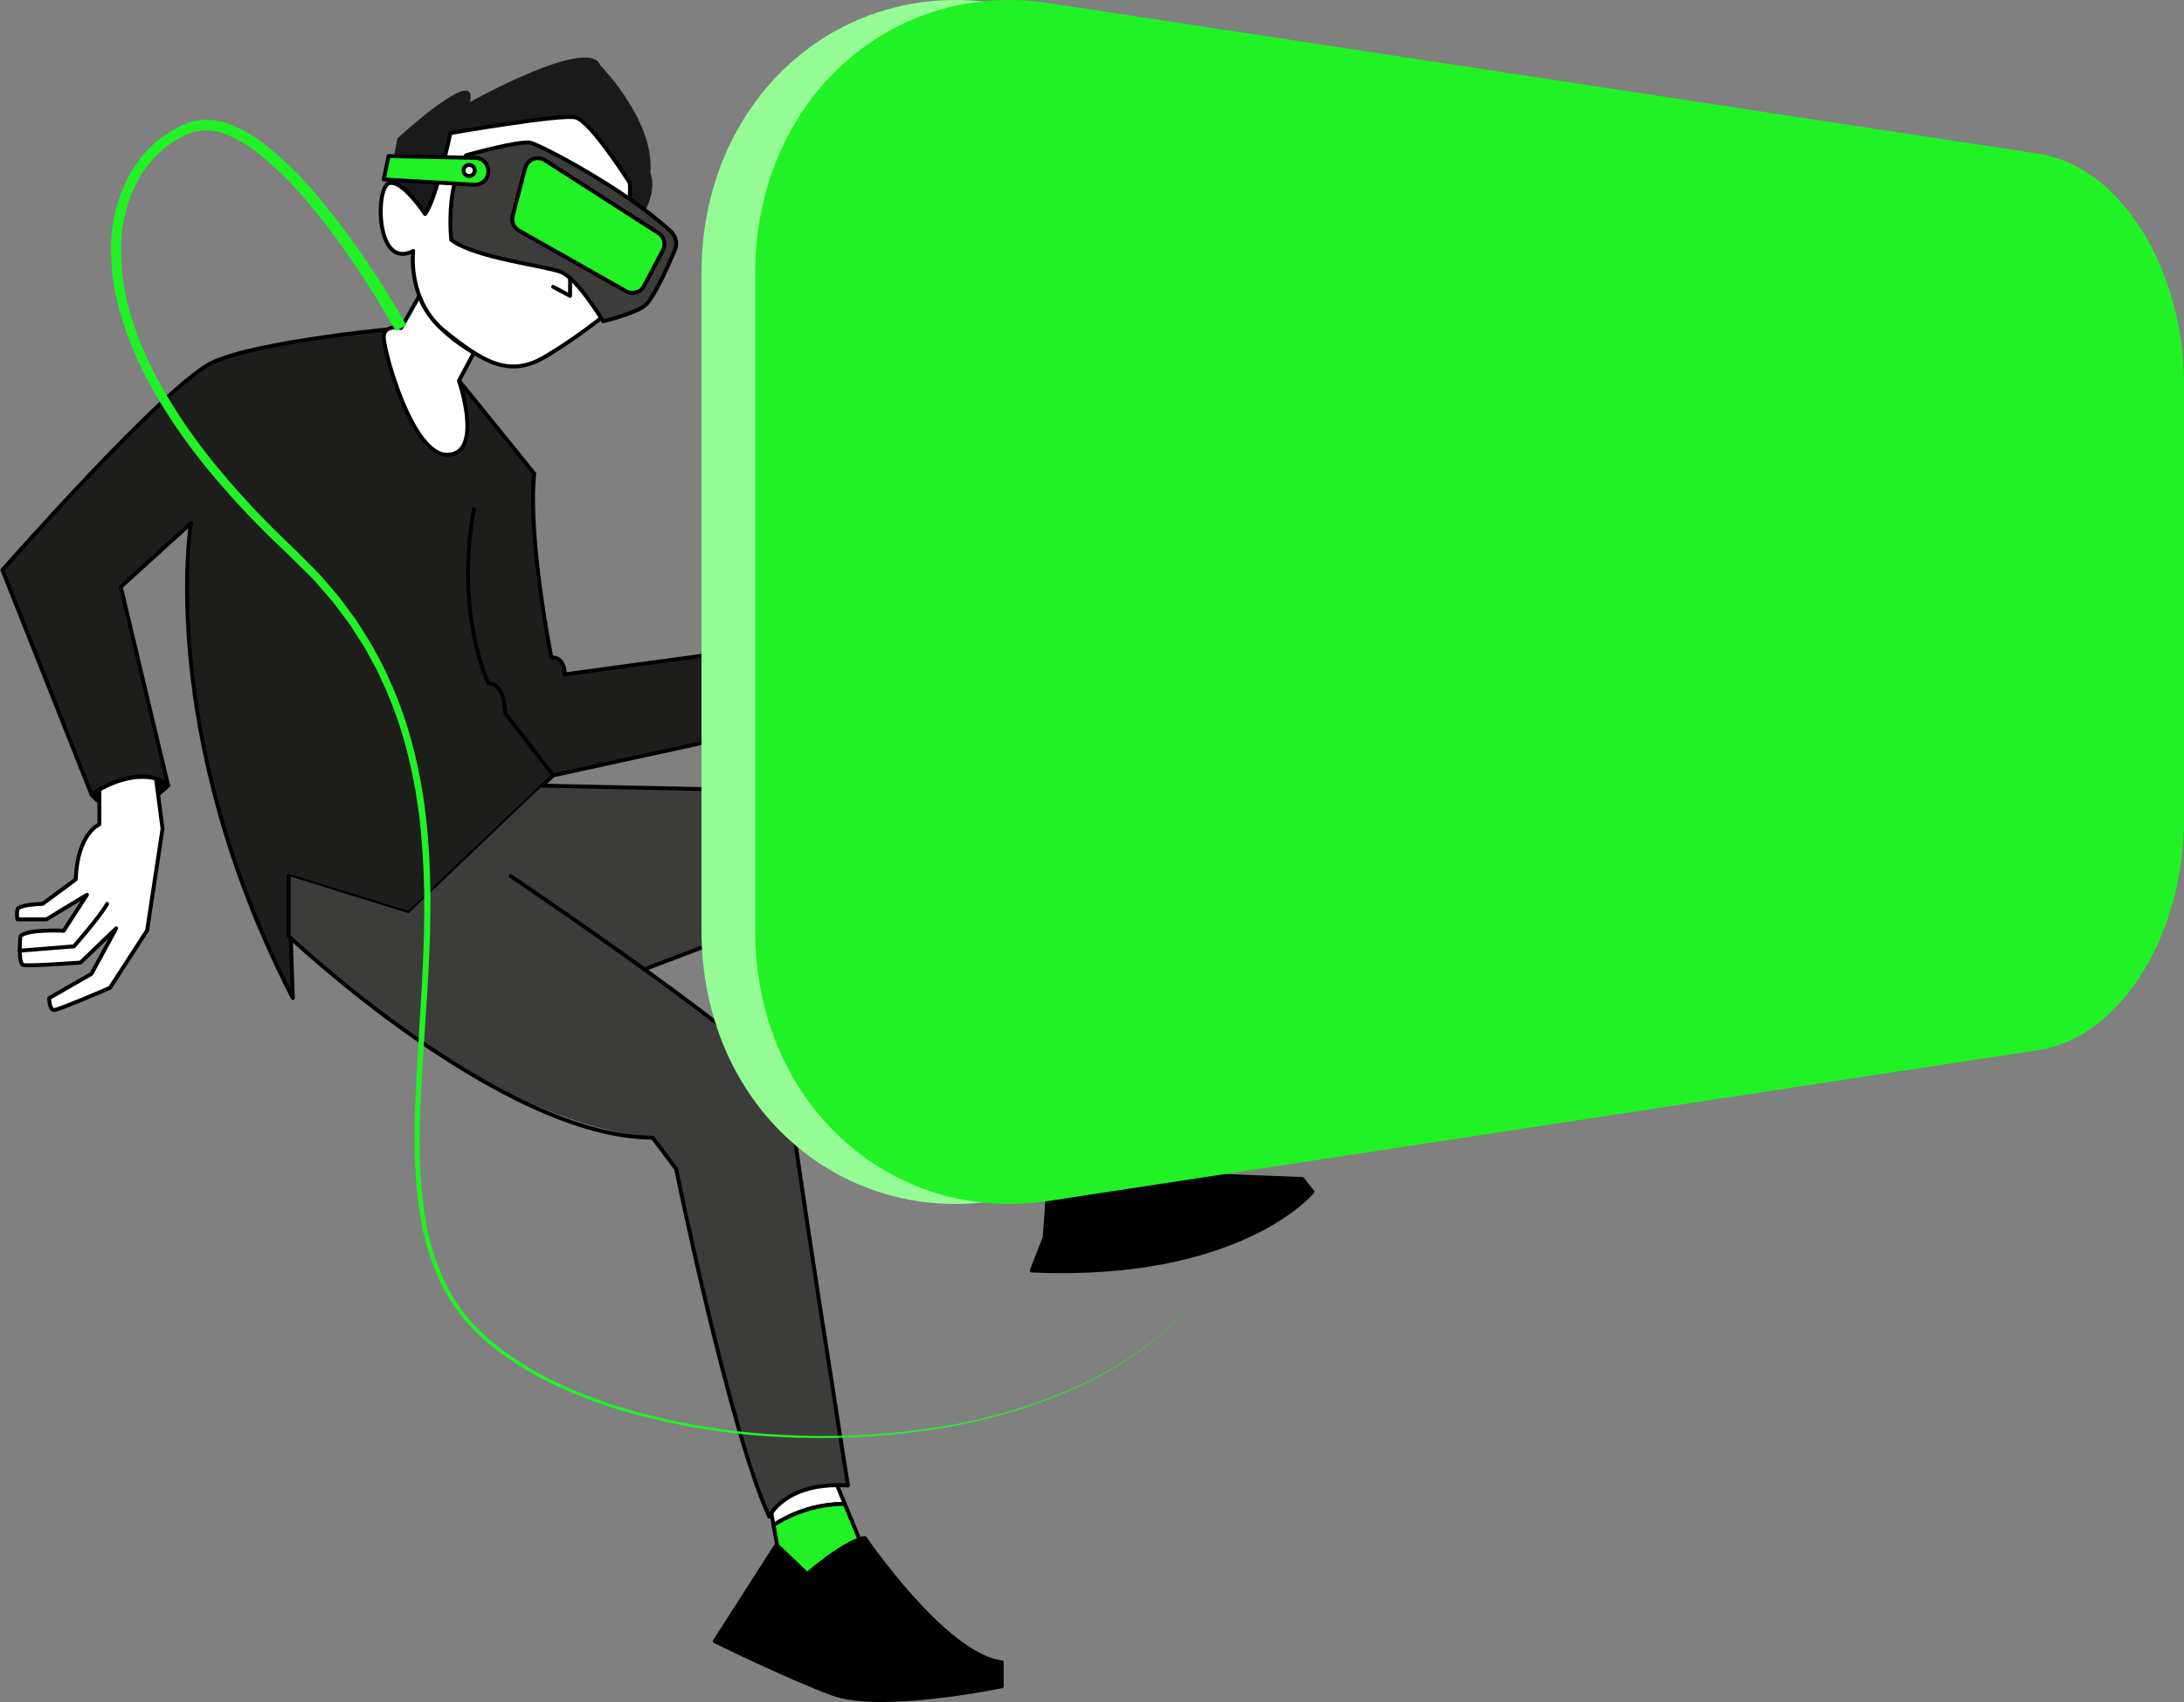 <svg width="648" height="505" viewBox="0 0 648 505" fill="none" xmlns="http://www.w3.org/2000/svg">
<rect x="0" y="0" width="648" height="505" fill="#808080" stroke="none"/>
<g clip-path="url(#clip0_2_2864)">
<path d="M227.895 196.331L233.662 211.038H245.742C253.731 205.585 256.354 194.667 256.354 194.667L263.153 193.064C263.153 193.064 270.438 198.529 275.137 194.133L266.638 188.473L256.257 188.85L255.735 187.635L268.75 182.607C268.75 182.607 278.342 184.781 281.851 180.482L278.209 178.891L281.038 177.92L267.986 173.487L252.663 178.551L252.287 177.677L261.041 167.961C261.041 167.961 271.033 169.625 275.926 163.54L256.305 164.682L244.164 176.827C244.164 176.827 245.706 168.75 244.686 166.321C243.666 163.892 239.49 162.435 239.49 162.435C239.49 162.435 239.49 172.406 238.81 175.114C237.693 179.766 231.525 183.615 231.525 183.615V195.031L227.895 196.331Z" fill="white"/>
<path d="M227.895 196.331L231.355 194.97V183.554C231.355 183.554 238.093 178.757 238.64 175.053C239.186 171.349 239.32 162.374 239.32 162.374C239.32 162.374 245.39 163.297 244.795 168.884C244.2 174.47 243.994 176.765 243.994 176.765C243.994 176.765 248.341 179.619 246.847 188.91" stroke="black" stroke-width="1.16" stroke-linecap="round" stroke-linejoin="round"/>
<path d="M233.662 211.038H245.743C245.743 211.038 252.421 208.148 256.354 194.667L263.154 193.064C263.154 193.064 270.099 199.318 275.137 194.133L266.638 188.473L256.257 188.85" stroke="black" stroke-width="1.16" stroke-linecap="round" stroke-linejoin="round"/>
<path d="M244.019 176.814L256.16 164.669L275.781 163.528C275.781 163.528 271.883 169.782 260.895 167.948L252.809 177.336" stroke="black" stroke-width="1.16" stroke-linecap="round" stroke-linejoin="round"/>
<path d="M251.17 175.502C251.17 175.502 255.905 185.218 256.294 190.61" stroke="black" stroke-width="1.16" stroke-linecap="round" stroke-linejoin="round"/>
<path d="M252.566 178.575L267.889 173.511L280.892 177.944C280.892 177.944 276.133 181.502 268.156 178.356L254.667 184.089" stroke="black" stroke-width="1.16" stroke-linecap="round" stroke-linejoin="round"/>
<path d="M278.124 179.182L281.766 180.506C281.766 180.506 279.678 185.169 268.751 182.607L255.832 187.611" stroke="black" stroke-width="1.16" stroke-linecap="round" stroke-linejoin="round"/>
<path d="M247.782 439.248C247.782 439.248 234.949 433.055 228.198 445.321L229.509 452.462C235.798 448.358 243.14 446.164 250.648 446.146L247.782 439.248Z" fill="white" stroke="black" stroke-width="1.16" stroke-linecap="round" stroke-linejoin="round"/>
<path d="M229.51 452.474L231.574 463.683L245.986 476.071L256.452 460.198L250.648 446.146C243.139 446.168 235.796 448.366 229.51 452.474Z" fill="#21F225" stroke="black" stroke-width="1.16" stroke-linecap="round" stroke-linejoin="round"/>
<path d="M230.408 458.291L239.478 466.962C239.478 466.962 251.097 456.907 256.622 456.312C256.622 456.312 280.261 491.009 297.21 493.171V500.263C297.21 500.263 261.15 507.756 246.957 502.437C232.764 497.118 212.087 486.868 212.087 486.868L230.408 458.291Z" fill="black" stroke="black" stroke-width="1.16" stroke-linecap="round" stroke-linejoin="round"/>
<path d="M321.821 325.453C321.821 325.453 307.604 326.254 307.604 340.257L312.205 345.88C315.721 339.232 321.09 333.748 327.661 330.092L321.821 325.453Z" fill="white" stroke="black" stroke-width="1.16" stroke-linecap="round" stroke-linejoin="round"/>
<path d="M312.241 345.88L319.526 354.685L338.127 358.535L339.596 339.577L327.746 330.128C321.162 333.767 315.776 339.239 312.241 345.88Z" fill="#21F225" stroke="black" stroke-width="1.16" stroke-linecap="round" stroke-linejoin="round"/>
<path d="M27.137 235.667C27.137 235.667 35.296 247.083 49.89 233.056C49.902 233.056 42.702 225.114 27.137 235.667Z" fill="black" stroke="black" stroke-width="1.16" stroke-linecap="round" stroke-linejoin="round"/>
<path d="M119.011 97.315C119.011 97.315 77.062 101.08 63.16 107.48C49.258 113.88 0.717 169.114 0.717 169.114L27.137 235.667C27.137 235.667 41.524 225.696 49.89 233.056L35.842 174.106L56.652 155.209C56.652 155.209 46.429 217.438 86.885 296.087L85.67 259.859L121.233 270.899L164.14 230.02L234.184 214.754C234.184 214.754 233.055 198.869 224.022 192.408L167.54 200.071C167.54 200.071 167.819 194.982 163.582 194.982C163.582 194.982 156.528 159.678 158.507 140.477L136.191 112.921L119.011 97.315Z" fill="#1D1D1B" stroke="black" stroke-width="1.16" stroke-linecap="round" stroke-linejoin="round"/>
<path d="M29.492 234.234V244.545C29.492 244.545 22.911 247.266 22.486 260.868L12.615 268.154C12.615 268.154 5.452 268.288 5.173 269.867C4.997 270.814 4.997 271.786 5.173 272.733H13.781L25.801 265.446L18.904 276.121C18.904 276.121 7.601 275.538 6.035 277.834C6.035 277.834 5.318 285.849 6.885 286.274C8.451 286.699 23.883 285.558 23.883 285.558L34.47 275.405L27.136 288.898L14.606 296.099C14.606 296.099 14.607 299.633 16.027 299.633C17.448 299.633 32.624 293.051 32.624 293.051L43.649 276.048L48.226 245.845L46.296 231.016C46.296 231.016 39.654 228.526 29.492 234.234Z" fill="white" stroke="black" stroke-width="1.16" stroke-linecap="round" stroke-linejoin="round"/>
<path d="M5.865 282.036L21.916 280.748C21.916 280.748 29.638 272.016 31.787 268.154" stroke="black" stroke-width="1.16" stroke-linecap="round" stroke-linejoin="round"/>
<path d="M115.308 54.408L117.93 41.049C117.93 41.049 142.286 18.484 139.421 30.301C139.421 30.301 174.861 10.432 178.091 19.37C178.091 19.37 194.36 35.778 192.952 51.238C192.952 51.238 195.016 55.465 191.471 62.399L123.127 67.901L115.308 54.408Z" fill="#1A1A1A"/>
<path d="M124.425 87.782L119.01 97.315C119.01 97.315 113.862 96.101 113.862 100.06C113.862 104.019 122.264 135.425 132.912 134.915C143.56 134.405 136.178 112.933 136.178 112.933L140.61 104.639C140.61 104.639 127.789 97.838 124.425 87.782Z" fill="white" stroke="black" stroke-width="1.16" stroke-linecap="round" stroke-linejoin="round"/>
<path d="M126.126 63.492C126.126 63.492 119.205 52.902 115.308 54.408C111.41 55.914 111.471 80.167 122.592 74.459C122.592 74.459 120.698 89.275 132.087 98.384C143.476 107.492 151.258 112.253 162.088 105.61C168.038 102.023 173.741 98.043 179.159 93.696C179.159 93.696 187.755 66.225 186.857 54.262C186.857 54.262 175.225 35.851 170.745 34.831C166.265 33.811 133.641 39.482 133.641 39.482C133.641 39.482 129.477 59.084 126.126 63.492Z" fill="white" stroke="black" stroke-width="1.16" stroke-linecap="round" stroke-linejoin="round"/>
<path d="M164.128 85.097L169.142 87.781V82.499" stroke="black" stroke-width="1.16" stroke-linecap="round" stroke-linejoin="round"/>
<path d="M133.896 71.155C133.896 71.155 132.038 55.367 138.303 46.052C138.303 46.052 154.087 41.644 157.353 42.336C160.413 42.992 186.153 56.521 199.108 68.751C199.836 69.44 200.333 70.337 200.53 71.32C200.728 72.303 200.617 73.323 200.213 74.24C198.039 79.365 193.608 89.202 191.046 90.903C187.561 93.234 178.965 95.323 178.965 95.323C178.965 95.323 171.304 82.535 166.423 80.677C161.542 78.819 140.865 76.499 133.896 71.155Z" fill="#3C3C3B" stroke="black" stroke-width="1.16" stroke-linecap="round" stroke-linejoin="round"/>
<path d="M155.835 49.817L152.12 64.039C151.9 64.864 151.961 65.739 152.293 66.526C152.625 67.314 153.209 67.968 153.953 68.386L185.752 86.385C186.202 86.642 186.699 86.805 187.213 86.866C187.728 86.927 188.249 86.883 188.746 86.738C189.244 86.593 189.707 86.35 190.108 86.022C190.509 85.694 190.841 85.289 191.082 84.83L196.691 74.228C197.147 73.372 197.263 72.376 197.018 71.438C196.773 70.499 196.184 69.688 195.368 69.164L161.675 47.546C161.161 47.216 160.577 47.011 159.969 46.95C159.361 46.889 158.747 46.972 158.177 47.194C157.608 47.415 157.099 47.769 156.692 48.224C156.285 48.681 155.991 49.226 155.835 49.817Z" fill="#21F225" stroke="black" stroke-width="1.16" stroke-linecap="round" stroke-linejoin="round"/>
<path d="M115.308 46.308L140.999 46.818C141.638 46.83 142.264 46.996 142.825 47.302C143.387 47.608 143.866 48.044 144.223 48.574C144.58 49.104 144.805 49.712 144.878 50.347C144.95 50.982 144.869 51.625 144.641 52.222C144.343 53.021 143.796 53.702 143.081 54.166C142.366 54.629 141.521 54.85 140.671 54.797L113.851 53.242L115.308 46.308Z" fill="#21F225" stroke="black" stroke-width="1.16" stroke-linecap="round" stroke-linejoin="round"/>
<path d="M139.202 52.21C140.114 52.21 140.853 51.47 140.853 50.558C140.853 49.646 140.114 48.906 139.202 48.906C138.29 48.906 137.551 49.646 137.551 50.558C137.551 51.47 138.29 52.21 139.202 52.21Z" fill="white" stroke="black" stroke-width="1.16" stroke-linecap="round" stroke-linejoin="round"/>
<path d="M140.61 151.031C134.94 182.474 144.92 202.683 144.92 202.683C149.922 202.683 149.947 211.657 149.947 211.657L164.128 230.008" stroke="black" stroke-width="1.16" stroke-linecap="round" stroke-linejoin="round"/>
<path d="M85.658 259.872V277.712C85.658 277.712 140.574 332.181 193.644 337.5L200.601 346.779C200.601 346.779 210.715 392.649 214.879 408.195C217.623 418.445 228.235 449.948 228.235 449.948C228.235 449.948 233.383 443.147 238.932 441.945C242.04 441.277 251.595 440.73 251.595 440.73L234.172 323.911C227.312 311.62 191.167 287.61 191.167 287.61L229.898 272.842L239.526 275.089L308.344 342.055L316.843 332.837L325.476 325.283L256.269 235.121L160.959 233.068L121.245 270.911L85.658 259.872Z" fill="#3C3C3B"/>
<path d="M85.658 259.872V277.712C85.658 277.712 148.733 337.5 193.644 337.5L200.601 346.779C200.601 346.779 216.385 423.946 228.235 449.948C228.235 449.948 232.824 439.516 251.595 440.682C251.595 440.682 234.366 332.29 234.172 323.862C233.978 315.433 151.489 259.872 151.489 259.872" stroke="black" stroke-width="1.16" stroke-linecap="round" stroke-linejoin="round"/>
<path d="M160.935 233.068L256.245 235.121L325.451 325.283C325.451 325.283 311.185 337.051 308.331 342.055L239.49 275.089L229.898 272.842L191.167 287.562" stroke="black" stroke-width="1.16" stroke-linecap="round" stroke-linejoin="round"/>
<path d="M311.379 347.338L322.465 350.665C322.465 350.665 330.077 333.869 337.836 331.234L362.118 348.819L386.401 349.767L389.412 353.568C389.412 353.568 367.934 379.667 306.146 376.922L309.959 367.097L311.379 347.338Z" fill="black" stroke="black" stroke-width="1.16" stroke-linecap="round" stroke-linejoin="round"/>
<g style="mix-blend-mode:multiply">
<path d="M588.957 311.511L295.146 356.276C248.645 363.356 208.129 327.651 208.129 276V81.175C208.129 29.523 248.645 -6.182 295.146 0.898L588.969 45.615C613.252 49.319 632.071 79.9 632.071 114.087V243.039C632.059 277.238 613.3 307.807 588.957 311.511Z" fill="#95FC95"/>
</g>
<path d="M502.194 263.138L433.595 272.235C421.454 273.85 411.389 264.948 411.389 252.378V72.479C411.389 59.885 421.478 51.007 433.595 52.61L502.194 61.719C512.114 63.031 519.957 72.977 519.957 83.968V240.901C519.957 251.832 512.114 261.827 502.194 263.138Z" fill="white" stroke="black" stroke-width="0.97" stroke-linecap="round" stroke-linejoin="round"/>
<path d="M469.376 128.381C455.753 127.798 444.353 115.289 444.353 100.448C444.353 85.62 455.753 74.835 469.376 76.317C482.549 77.75 492.918 90.186 492.918 104.14C492.918 118.082 482.549 128.952 469.376 128.381Z" fill="white" stroke="black" stroke-width="0.97" stroke-linecap="round" stroke-linejoin="round"/>
<path d="M431.543 149.756L501.077 150.825" stroke="black" stroke-width="0.97" stroke-linecap="round" stroke-linejoin="round"/>
<path d="M431.543 162.423H501.077" stroke="black" stroke-width="0.97" stroke-linecap="round" stroke-linejoin="round"/>
<path d="M431.543 175.09L501.077 174.021" stroke="black" stroke-width="0.97" stroke-linecap="round" stroke-linejoin="round"/>
<path d="M431.543 187.745L501.077 185.631" stroke="black" stroke-width="0.97" stroke-linecap="round" stroke-linejoin="round"/>
<path d="M493.537 227.749L441.584 232.17C440.446 232.265 439.3 232.118 438.223 231.738C437.145 231.358 436.16 230.753 435.333 229.965C434.506 229.177 433.855 228.222 433.424 227.164C432.993 226.106 432.79 224.968 432.83 223.826C432.836 221.42 433.735 219.102 435.352 217.32C436.97 215.539 439.19 214.421 441.584 214.183L493.537 210.904C497.714 210.637 501.077 214.159 501.077 218.762C501.077 223.377 497.714 227.385 493.537 227.749Z" fill="#1D1D1B" stroke="black" stroke-width="0.97" stroke-linecap="round" stroke-linejoin="round"/>
<path d="M501.077 72.722L509.054 82.596" stroke="black" stroke-width="0.97" stroke-linecap="round" stroke-linejoin="round"/>
<path d="M509.054 73.669L501.077 81.746" stroke="black" stroke-width="0.97" stroke-linecap="round" stroke-linejoin="round"/>
<path d="M596.496 241.351L544.227 248.286C534.988 249.5 527.29 242.748 527.29 233.153V96.04C527.29 86.434 534.988 79.669 544.227 80.896L596.496 87.879C604.06 88.887 610.046 96.465 610.046 104.881V224.482C610.046 232.765 604.06 240.355 596.496 241.351Z" fill="white" stroke="black" stroke-width="0.74" stroke-linecap="round" stroke-linejoin="round"/>
<path d="M571.485 138.644C561.104 138.206 552.423 128.661 552.423 117.354C552.423 106.047 561.104 97.825 571.485 98.955C581.526 100.048 589.43 109.533 589.43 120.159C589.43 130.798 581.526 139.081 571.485 138.644Z" fill="white" stroke="black" stroke-width="0.74" stroke-linecap="round" stroke-linejoin="round"/>
<path d="M542.649 154.941L595.647 155.743" stroke="black" stroke-width="0.74" stroke-linecap="round" stroke-linejoin="round"/>
<path d="M542.649 164.584H595.647" stroke="black" stroke-width="0.74" stroke-linecap="round" stroke-linejoin="round"/>
<path d="M542.649 174.24L595.647 173.438" stroke="black" stroke-width="0.74" stroke-linecap="round" stroke-linejoin="round"/>
<path d="M542.649 183.895L595.647 182.279" stroke="black" stroke-width="0.74" stroke-linecap="round" stroke-linejoin="round"/>
<path d="M589.904 214.378L550.311 217.742C549.443 217.816 548.569 217.706 547.747 217.417C546.925 217.129 546.174 216.669 545.543 216.069C544.912 215.469 544.415 214.741 544.086 213.935C543.756 213.128 543.602 212.261 543.633 211.39C543.628 209.553 544.31 207.78 545.546 206.42C546.782 205.061 548.481 204.212 550.311 204.043L589.904 201.541C593.097 201.347 595.647 203.97 595.647 207.528C595.694 209.175 595.135 210.782 594.077 212.045C593.018 213.308 591.533 214.138 589.904 214.378Z" fill="#1D1D1B" stroke="black" stroke-width="0.74" stroke-linecap="round" stroke-linejoin="round"/>
<path d="M595.646 96.222L601.729 103.752" stroke="black" stroke-width="0.74" stroke-linecap="round" stroke-linejoin="round"/>
<path d="M601.729 96.939L595.646 103.096" stroke="black" stroke-width="0.74" stroke-linecap="round" stroke-linejoin="round"/>
<path d="M376.64 285.631L293.629 296.646C278.962 298.589 266.76 287.853 266.76 272.599V54.906C266.76 39.664 278.962 28.929 293.629 30.872L376.64 41.875C388.635 43.466 398.13 55.513 398.13 68.812V258.706C398.13 272.004 388.635 284.04 376.64 285.631Z" fill="white" stroke="black" stroke-width="1.17" stroke-linecap="round" stroke-linejoin="round"/>
<path d="M336.925 122.564C320.437 121.847 306.645 106.703 306.645 88.753C306.645 70.803 320.437 57.748 336.925 59.545C352.867 61.282 365.409 76.329 365.409 93.21C365.409 110.104 352.867 123.244 336.925 122.564Z" fill="white" stroke="black" stroke-width="1.17" stroke-linecap="round" stroke-linejoin="round"/>
<path d="M291.14 148.432L375.28 149.707" stroke="black" stroke-width="1.17" stroke-linecap="round" stroke-linejoin="round"/>
<path d="M291.14 163.759H375.28" stroke="black" stroke-width="1.17" stroke-linecap="round" stroke-linejoin="round"/>
<path d="M291.14 179.073L375.28 177.798" stroke="black" stroke-width="1.17" stroke-linecap="round" stroke-linejoin="round"/>
<path d="M291.14 194.399L375.28 191.837" stroke="black" stroke-width="1.17" stroke-linecap="round" stroke-linejoin="round"/>
<path d="M366.174 242.796L303.293 248.189C301.915 248.306 300.528 248.13 299.222 247.672C297.917 247.213 296.724 246.483 295.723 245.529C294.721 244.575 293.933 243.419 293.411 242.138C292.888 240.857 292.644 239.479 292.694 238.096C292.687 235.179 293.771 232.365 295.732 230.205C297.693 228.046 300.39 226.698 303.293 226.425L366.174 222.454C371.225 222.138 375.28 226.401 375.28 231.975C375.28 237.513 371.225 242.371 366.174 242.796Z" fill="#1D1D1B" stroke="black" stroke-width="1.17" stroke-linecap="round" stroke-linejoin="round"/>
<path d="M375.279 55.197L384.944 67.148" stroke="black" stroke-width="1.17" stroke-linecap="round" stroke-linejoin="round"/>
<path d="M384.944 56.339L375.279 66.127" stroke="black" stroke-width="1.17" stroke-linecap="round" stroke-linejoin="round"/>
<g style="mix-blend-mode:multiply">
<path d="M604.898 311.511L311.088 356.276C264.586 363.356 224.07 327.651 224.07 276V81.175C224.07 29.523 264.586 -6.182 311.088 0.898L604.91 45.615C629.193 49.319 648.012 79.9 648.012 114.087V243.039C648 277.238 629.242 307.807 604.898 311.511Z" fill="#21F225"/>
</g>
<path d="M117.42 98.19C113.778 91.729 109.819 85.353 105.679 79.159C101.532 72.955 97.074 66.964 92.324 61.209C87.691 55.45 82.461 50.199 76.722 45.543C73.903 43.295 70.79 41.444 67.47 40.041C64.333 38.65 60.825 38.334 57.49 39.142C57.089 39.252 56.701 39.41 56.276 39.543L55.062 40.09C54.248 40.446 53.458 40.852 52.694 41.304C51.148 42.194 49.689 43.227 48.335 44.389C45.608 46.727 43.283 49.496 41.451 52.587C37.853 58.9 35.95 66.038 35.927 73.305C35.824 80.684 36.957 88.028 39.278 95.032C41.565 102.09 44.589 108.888 48.299 115.314C52.018 121.765 56.163 127.96 60.707 133.859C65.26 139.773 70.19 145.384 75.277 150.861L79.187 154.881C80.498 156.217 81.785 157.565 83.157 158.852C85.84 161.439 88.548 164.014 91.207 166.734C92.53 168.095 93.914 169.382 95.189 170.791L98.892 175.102C99.511 175.819 100.106 176.523 100.738 177.264L102.425 179.547L105.801 184.125L108.848 188.983C109.346 189.797 109.88 190.574 110.342 191.412L111.689 193.914C112.563 195.602 113.523 197.242 114.324 198.954L116.655 204.14C119.608 211.117 121.92 218.349 123.564 225.745C125.227 233.119 126.355 240.603 126.939 248.14C127.57 255.658 127.801 263.199 127.692 270.729C127.57 285.801 126.295 300.787 125.385 315.762C124.474 330.736 123.746 345.795 126.04 360.563C127.099 367.937 129.346 375.09 132.694 381.744C136.143 388.362 140.975 394.161 146.863 398.746C152.71 403.402 159.098 407.333 165.889 410.454C172.672 413.619 179.696 416.243 186.893 418.299C201.316 422.368 216.147 424.82 231.112 425.61C246.112 426.524 261.165 425.893 276.036 423.728C290.912 421.657 305.432 417.546 319.186 411.51C332.809 405.341 345.582 396.657 354.87 384.792C345.642 396.73 332.894 405.499 319.283 411.741C305.507 417.855 290.954 422.039 276.036 424.177C261.172 426.413 246.12 427.121 231.112 426.29C216.07 425.548 201.158 423.132 186.65 419.089C179.394 417.051 172.31 414.444 165.464 411.292C158.578 408.172 152.095 404.229 146.159 399.548C140.123 394.9 135.154 389.011 131.589 382.278C128.137 375.514 125.808 368.233 124.693 360.721C122.264 345.759 123.005 330.59 123.794 315.616C124.583 300.642 125.834 285.631 125.87 270.681C125.943 263.187 125.676 255.706 125.008 248.262C124.396 240.824 123.243 233.441 121.56 226.17C119.912 218.903 117.604 211.801 114.664 204.954L112.357 199.877C111.556 198.201 110.609 196.598 109.747 194.946L108.411 192.517C107.95 191.704 107.428 190.939 106.93 190.149L103.931 185.449L100.592 180.98L98.929 178.758C98.346 178.029 97.714 177.349 97.107 176.632L93.465 172.43C92.251 171.058 90.842 169.795 89.543 168.471C86.933 165.836 84.189 163.237 81.457 160.638C80.073 159.35 78.762 158.002 77.438 156.654L73.48 152.622C68.32 147.121 63.306 141.461 58.656 135.498C54.008 129.519 49.762 123.238 45.943 116.698C42.103 110.125 38.97 103.164 36.594 95.931C34.127 88.654 32.895 81.014 32.952 73.33C32.972 65.52 35.017 57.85 38.889 51.068C42.839 44.131 49.133 38.83 56.64 36.118C60.648 35.096 64.882 35.425 68.684 37.053C72.302 38.547 75.694 40.538 78.762 42.968C84.727 47.737 90.165 53.132 94.983 59.06C99.839 64.877 104.344 70.974 108.593 77.216C112.843 83.458 116.837 89.846 120.589 96.465L117.42 98.19Z" fill="#21F225"/>
</g>
<defs>
<clipPath id="clip0_2_2864">
<rect width="648" height="505" fill="white"/>
</clipPath>
</defs>
</svg>
